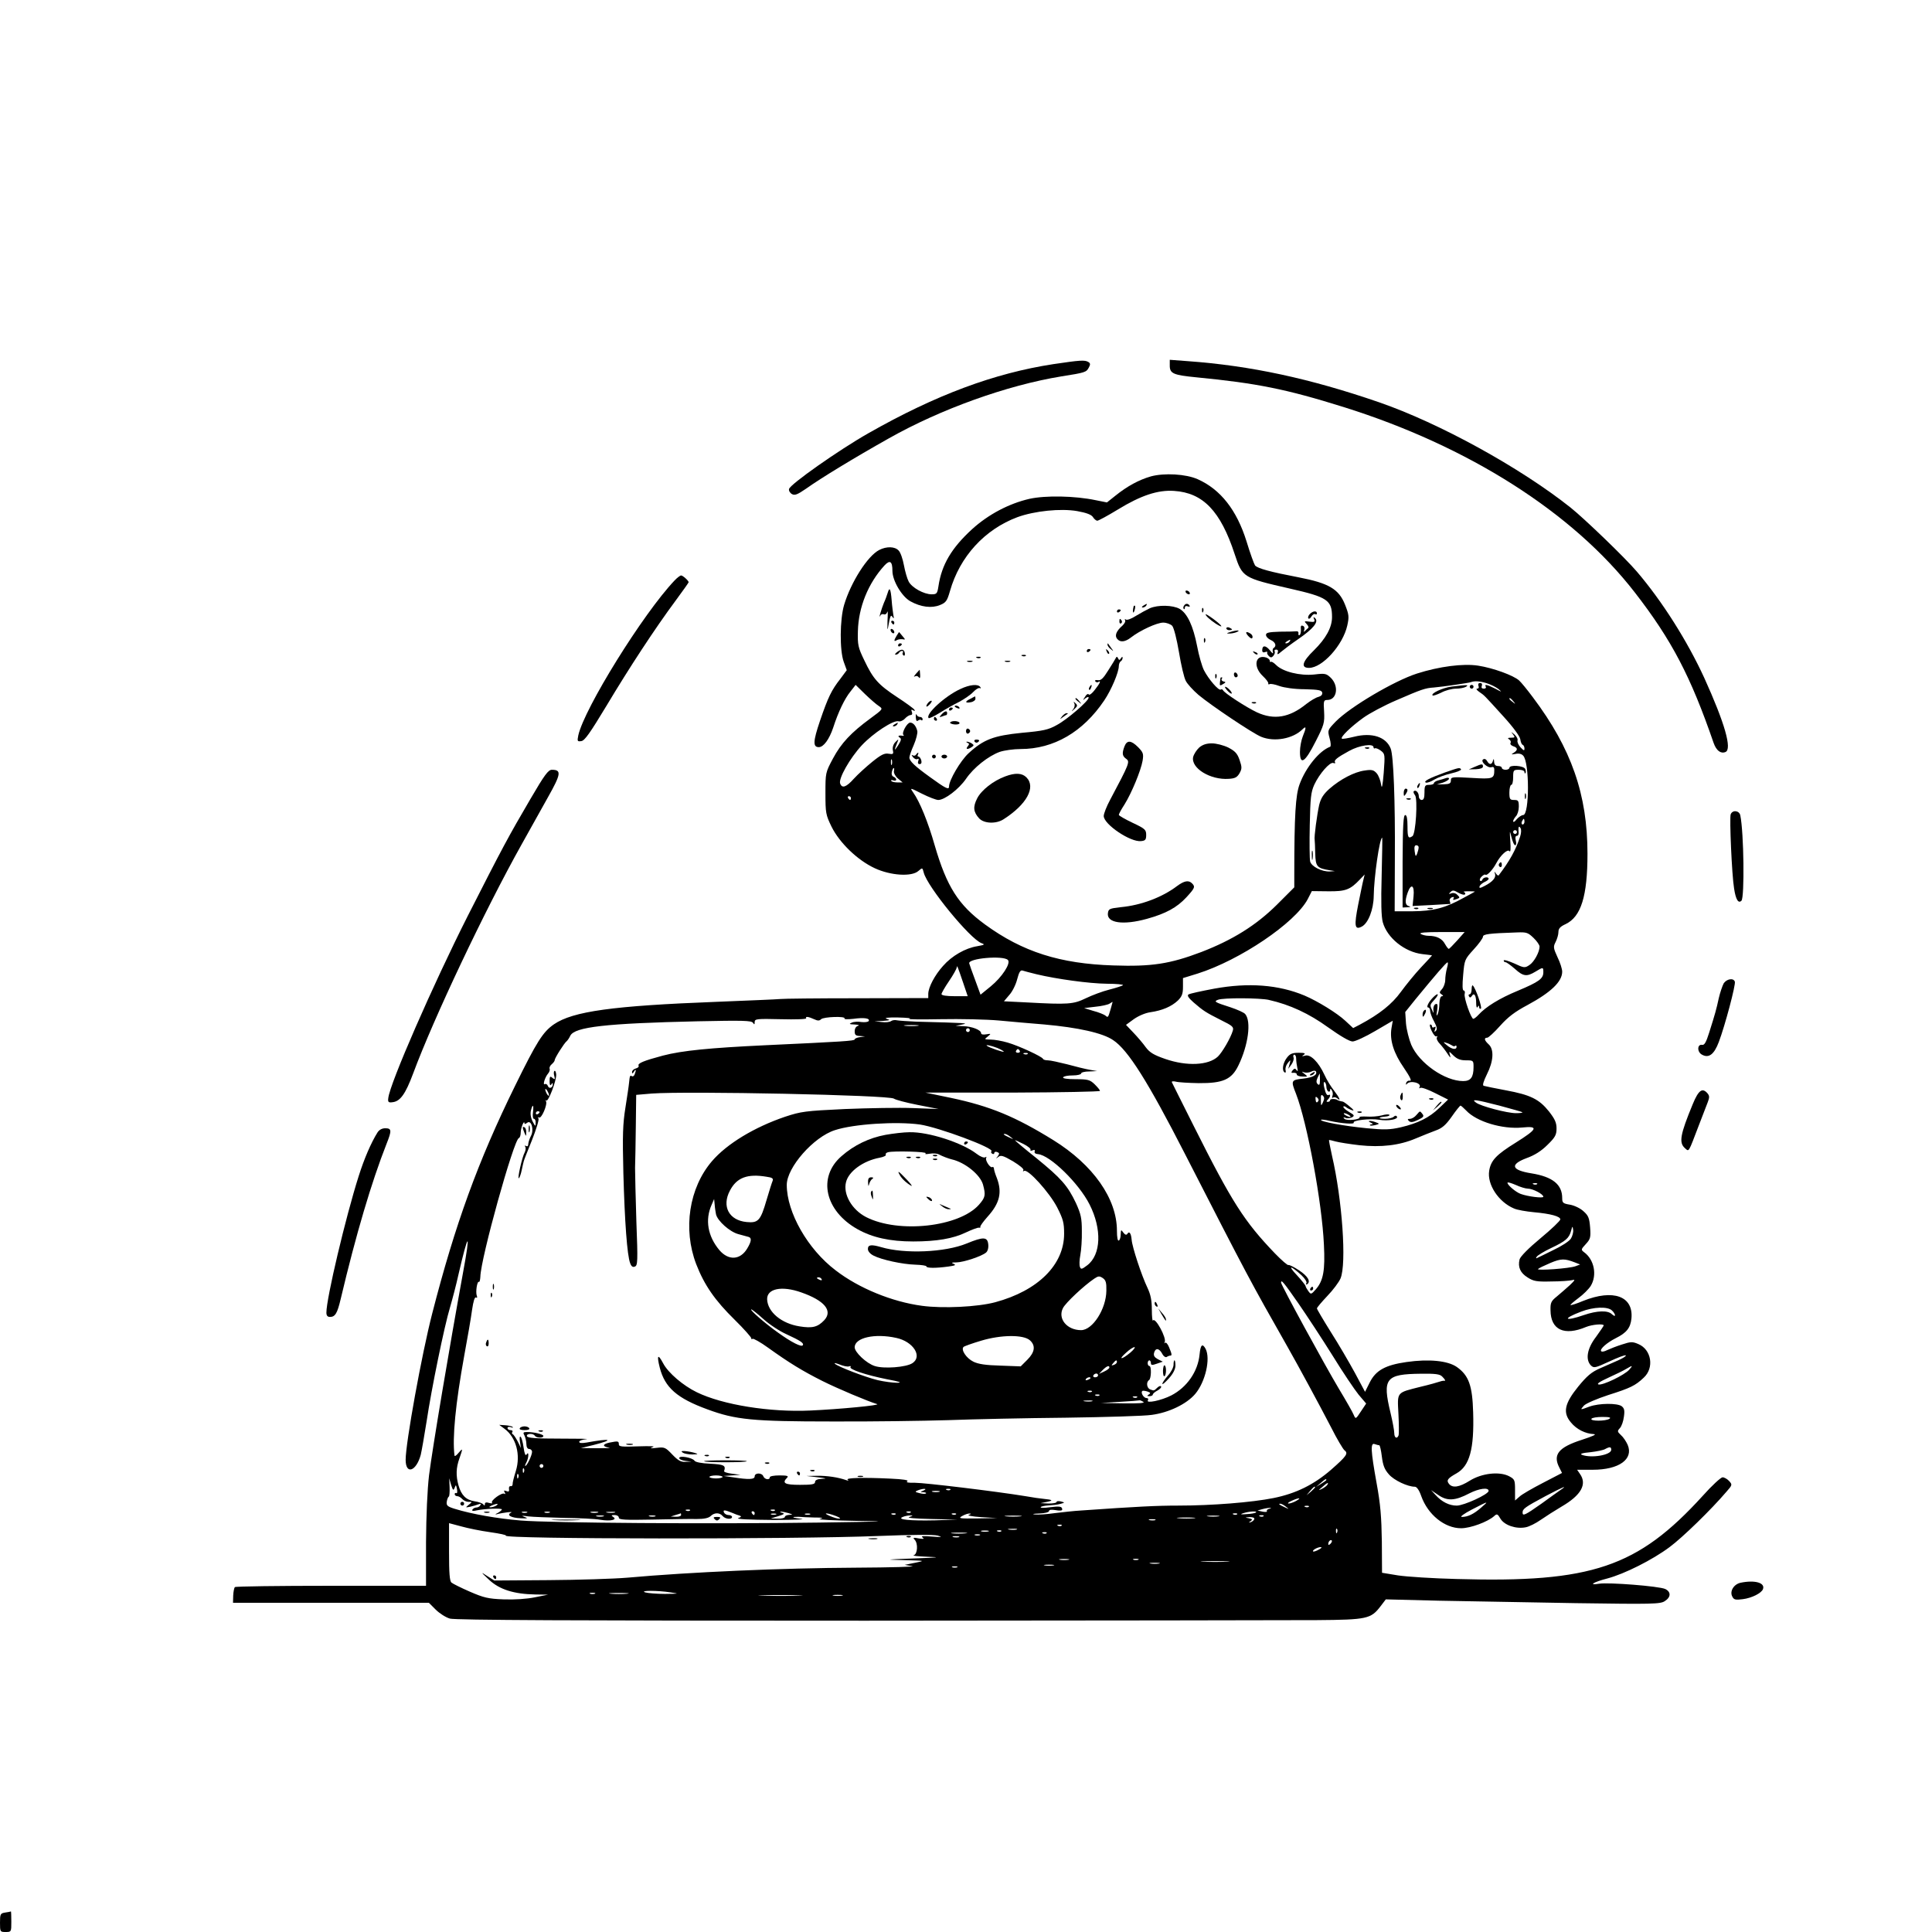 <?xml version="1.0" standalone="no"?>
<!DOCTYPE svg PUBLIC "-//W3C//DTD SVG 20010904//EN"
 "http://www.w3.org/TR/2001/REC-SVG-20010904/DTD/svg10.dtd">
<svg version="1.0" xmlns="http://www.w3.org/2000/svg"
 width="1024pt" height="1024pt" viewBox="0 0 1024 1024"
 preserveAspectRatio="xMidYMid meet">
<g transform="translate(0,1024) scale(0.1,-0.1)"
fill="#000000" stroke="none">
<path d="M5583 8310 c-313 -48 -623 -163 -980 -366 -157 -89 -417 -272 -421
-296 -2 -9 5 -21 16 -27 15 -8 29 -2 73 28 83 59 256 164 439 267 276 156 628
282 915 329 127 20 133 22 146 47 9 16 8 23 -2 29 -19 12 -44 10 -186 -11z"/>
<path d="M6200 8302 c0 -42 19 -50 142 -62 319 -31 474 -62 778 -157 662 -207
1216 -559 1544 -982 197 -254 297 -446 419 -800 14 -39 37 -57 62 -47 37 14
-4 155 -112 393 -89 194 -222 405 -357 563 -62 73 -277 280 -352 340 -267 212
-694 447 -1015 558 -366 126 -681 194 -1016 218 l-93 7 0 -31z"/>
<path d="M6100 7715 c-63 -18 -126 -52 -189 -103 l-44 -35 -60 12 c-110 23
-265 26 -351 7 -108 -25 -217 -82 -304 -161 -109 -100 -161 -188 -178 -302 -6
-39 -9 -43 -36 -43 -41 0 -105 35 -122 68 -8 15 -19 54 -25 86 -6 33 -18 68
-28 78 -20 22 -64 23 -103 3 -62 -32 -150 -171 -186 -291 -23 -78 -24 -242 -2
-302 l16 -44 -34 -46 c-47 -60 -65 -97 -108 -223 -37 -109 -38 -139 -6 -139
25 0 55 41 76 103 27 84 61 154 91 191 l28 36 50 -49 c27 -26 60 -55 73 -63
23 -16 23 -16 -45 -66 -102 -75 -154 -130 -198 -212 -40 -75 -40 -76 -40 -185
0 -104 2 -114 32 -176 43 -87 139 -179 230 -221 84 -39 196 -46 231 -14 21 18
21 18 28 -9 19 -75 245 -351 306 -374 20 -7 17 -9 -22 -16 -63 -10 -135 -51
-182 -105 -44 -49 -77 -112 -78 -147 l0 -23 -377 -1 c-208 0 -391 -2 -408 -4
-16 -2 -169 -8 -340 -15 -547 -21 -758 -50 -859 -119 -59 -41 -91 -92 -206
-326 -197 -401 -318 -735 -439 -1206 -56 -217 -141 -687 -141 -776 0 -81 56
-62 80 26 5 21 19 101 31 177 26 174 94 505 124 604 12 41 33 120 45 175 53
230 66 235 24 9 -74 -406 -161 -925 -180 -1073 -9 -77 -15 -212 -16 -355 l0
-231 -503 0 c-277 0 -507 -3 -510 -7 -4 -4 -8 -24 -9 -45 l-1 -38 519 0 519 0
36 -36 c20 -20 54 -42 76 -48 29 -8 650 -11 2200 -11 1188 1 2266 2 2395 3
265 2 286 7 336 72 l29 38 280 -7 c154 -3 481 -9 727 -13 408 -6 449 -5 472
11 33 21 33 49 2 64 -33 15 -299 36 -350 28 -60 -10 -33 8 44 28 90 24 238 98
329 166 69 51 221 199 301 293 32 36 32 38 15 57 -10 11 -26 20 -35 20 -9 0
-57 -44 -105 -98 -345 -379 -589 -462 -1305 -441 -124 3 -263 12 -310 19 l-85
14 -1 165 c-2 131 -7 197 -28 311 -31 172 -33 215 -10 206 9 -3 19 -6 24 -6 4
0 10 -27 14 -60 6 -47 14 -68 37 -94 27 -32 100 -66 138 -66 10 0 23 -18 34
-50 35 -98 124 -170 211 -170 50 0 142 34 176 65 14 13 18 11 33 -15 21 -34
82 -55 133 -45 18 3 54 21 81 40 26 18 76 50 110 70 103 60 136 118 97 173
l-15 22 83 0 c139 0 217 56 185 132 -8 18 -24 42 -36 52 -19 18 -20 21 -5 37
9 10 18 36 21 60 5 34 2 45 -12 56 -24 17 -119 16 -170 -2 -51 -19 -51 -19
-30 5 10 11 68 36 129 56 117 37 144 50 188 92 57 52 41 149 -28 178 -32 14
-41 13 -87 -2 -29 -9 -64 -23 -79 -30 -15 -8 -29 -10 -32 -5 -7 11 31 45 79
69 56 28 77 54 82 104 11 118 -96 157 -256 93 -35 -15 -65 -24 -67 -22 -2 2
17 18 42 37 25 18 54 47 65 64 35 57 19 140 -35 179 -17 13 -17 15 9 43 24 26
27 35 23 88 -4 50 -9 63 -35 86 -17 16 -49 31 -72 35 -37 6 -41 10 -41 35 0
72 -51 113 -163 131 -107 17 -116 47 -25 81 42 15 78 38 110 70 41 40 48 53
48 87 0 31 -9 50 -40 90 -52 65 -98 88 -228 112 -59 11 -112 22 -118 24 -8 2
-1 24 17 61 35 69 39 132 9 159 -23 21 -26 35 -7 35 6 0 37 28 68 63 42 47 79
75 145 110 124 67 184 124 184 177 0 14 -11 49 -25 77 -22 48 -23 55 -10 80 8
16 15 39 15 53 0 19 10 29 38 42 82 39 116 148 116 373 0 313 -85 558 -290
830 -29 39 -61 78 -72 88 -29 27 -139 67 -218 79 -79 12 -205 -4 -324 -42
-121 -39 -353 -176 -430 -254 -44 -46 -44 -46 -33 -88 7 -24 8 -44 3 -46 -57
-21 -129 -109 -162 -199 -21 -57 -28 -163 -28 -477 l0 -69 -92 -92 c-111 -110
-235 -187 -401 -251 -166 -63 -263 -78 -466 -71 -283 9 -481 72 -680 217 -141
103 -203 200 -267 420 -35 123 -79 231 -114 280 -18 26 -18 26 47 -7 36 -18
75 -33 86 -33 34 0 109 57 147 112 40 59 118 121 179 143 24 8 74 15 110 15
176 0 331 90 444 258 37 55 77 149 77 182 0 10 5 22 10 25 6 3 10 12 10 18 0
8 -3 7 -9 -2 -7 -11 -10 -11 -15 0 -4 9 -8 10 -11 3 -3 -6 -21 -36 -41 -67
-26 -42 -39 -55 -55 -52 -11 2 -17 0 -14 -6 4 -5 11 -7 16 -4 16 11 10 -6 -18
-41 -14 -19 -29 -30 -32 -25 -4 6 -13 1 -20 -12 -13 -20 -13 -21 2 -8 10 7 17
9 17 3 0 -17 -114 -116 -169 -145 -44 -25 -72 -31 -184 -41 -150 -15 -204 -35
-284 -109 -42 -39 -103 -142 -103 -176 0 -19 -18 -10 -102 51 -79 57 -108 84
-108 103 0 7 10 37 23 66 13 30 21 63 19 74 -6 26 -21 45 -38 45 -16 0 -46
-54 -36 -65 4 -3 3 -6 -3 -5 -20 4 -30 -1 -17 -9 11 -6 9 -15 -8 -42 -21 -32
-22 -29 -4 16 8 19 7 19 -10 2 -11 -11 -16 -27 -14 -42 5 -22 2 -24 -22 -20
-22 4 -40 -5 -87 -43 -32 -26 -76 -66 -97 -89 -41 -46 -63 -53 -73 -26 -10 26
52 135 115 203 61 65 167 134 194 127 9 -3 25 4 34 14 9 10 23 19 30 19 8 0
11 6 7 17 -5 12 -3 14 7 8 9 -5 11 -4 6 4 -4 6 -45 36 -91 66 -100 66 -127 96
-174 195 -33 68 -36 82 -34 155 3 126 54 253 141 348 29 31 42 22 42 -29 0
-52 50 -136 95 -161 56 -31 113 -38 157 -20 32 13 38 22 53 74 52 183 184 327
358 392 91 33 229 47 316 32 50 -9 76 -19 84 -32 6 -10 17 -19 23 -19 6 0 56
27 110 60 121 74 211 104 297 98 153 -10 246 -106 321 -335 41 -124 44 -126
294 -183 198 -45 222 -61 222 -151 0 -55 -33 -114 -96 -176 -62 -60 -71 -93
-26 -93 71 0 180 121 203 225 10 46 9 57 -12 110 -33 83 -86 114 -246 145
-147 28 -218 47 -231 63 -5 7 -26 64 -45 127 -52 167 -138 276 -259 330 -63
28 -177 34 -248 15z m1779 -1096 c21 -6 48 -20 62 -30 22 -19 21 -19 -16 1
-44 22 -59 25 -50 10 3 -5 -1 -10 -10 -10 -11 0 -15 5 -11 15 3 9 0 15 -9 15
-9 0 -12 -6 -9 -15 4 -9 1 -15 -7 -15 -7 0 -2 -8 11 -17 29 -20 22 -13 130
-132 51 -56 86 -104 88 -120 2 -14 7 -27 13 -29 5 -2 9 -11 9 -20 0 -12 -4
-11 -21 7 -11 12 -18 28 -16 36 3 7 -4 21 -16 32 -19 16 -20 16 -8 1 12 -16
11 -18 -10 -18 -18 0 -20 -3 -10 -9 7 -5 11 -13 7 -19 -3 -6 3 -13 14 -17 25
-8 26 -20 3 -35 -15 -9 -14 -10 9 -6 17 4 32 1 41 -9 34 -33 34 -315 0 -315
-8 0 -23 -10 -34 -22 -10 -13 -18 -18 -19 -11 0 6 7 18 15 27 8 8 15 31 15 50
0 32 -3 36 -25 36 -22 0 -25 4 -25 40 0 22 5 40 10 40 6 0 10 18 10 40 0 38 2
40 30 40 17 0 30 -5 30 -12 0 -6 2 -9 5 -6 3 3 3 13 -1 22 -7 18 -84 24 -84 6
0 -5 -9 -10 -20 -10 -11 0 -20 5 -20 10 0 6 -9 10 -20 10 -14 0 -20 7 -21 23
-1 16 -2 18 -6 5 -6 -22 -19 -23 -31 -2 -5 10 -14 14 -21 9 -17 -10 25 -49 45
-41 9 3 14 -1 14 -13 0 -49 -5 -51 -121 -44 -104 6 -109 5 -109 -13 0 -16 -7
-20 -37 -21 l-38 -1 33 10 c17 6 32 15 32 21 0 5 -7 6 -16 3 -9 -3 -27 -9 -40
-12 -13 -3 -24 -10 -24 -15 0 -5 -11 -9 -25 -9 -22 0 -25 -4 -25 -40 0 -29 -4
-40 -15 -40 -8 0 -15 9 -15 19 0 21 -17 37 -27 27 -3 -3 0 -12 7 -21 15 -19 4
-206 -14 -217 -22 -15 -26 -7 -26 52 0 41 -4 60 -12 60 -10 0 -13 -56 -14
-245 l0 -245 25 1 c17 1 20 3 9 6 -21 5 -23 27 -7 72 18 51 37 39 31 -20 l-5
-51 99 5 c55 3 100 6 101 6 1 1 0 7 -3 15 -3 7 2 16 11 20 9 3 13 2 10 -4 -7
-12 -3 -12 19 -4 14 5 14 8 0 21 -8 9 -22 12 -32 8 -14 -5 -15 -4 -4 7 11 11
18 10 42 -4 16 -9 32 -13 35 -8 3 4 0 10 -6 12 -7 2 4 4 24 4 20 0 35 -1 34
-2 -1 -1 -28 -16 -60 -33 -97 -54 -161 -70 -269 -71 l-96 0 1 283 c2 300 -7
540 -22 579 -24 62 -99 87 -194 63 -33 -8 -62 -13 -65 -10 -9 8 48 63 113 110
33 24 112 66 175 93 136 59 154 65 200 68 48 4 183 24 195 28 19 8 48 6 84 -5z
m142 -96 c13 -16 12 -17 -3 -4 -10 7 -18 15 -18 17 0 8 8 3 21 -13z m-741
-244 c0 -5 4 -8 8 -5 4 2 18 -3 31 -13 22 -17 22 -20 15 -117 -6 -72 -10 -89
-14 -62 -3 21 -13 47 -23 59 -16 18 -26 21 -64 15 -54 -7 -129 -46 -187 -97
-31 -28 -45 -49 -54 -85 -11 -49 -28 -172 -24 -186 1 -4 2 -36 3 -72 2 -70 9
-78 79 -89 l25 -4 -26 -2 c-43 -2 -98 26 -105 53 -3 13 -4 100 -2 193 3 145 6
174 24 214 27 58 83 122 101 115 8 -3 12 -2 9 3 -7 11 9 25 75 61 54 30 129
41 129 19z m-2553 -91 c-3 -7 -5 -2 -5 12 0 14 2 19 5 13 2 -7 2 -19 0 -25z
m11 -35 c-2 -10 8 -28 21 -39 l25 -21 -27 0 c-15 0 -30 3 -33 8 -3 5 2 6 10 3
9 -3 16 -2 16 4 0 5 -6 12 -14 15 -9 4 -12 14 -9 26 6 25 16 28 11 4z m-228
-143 c0 -5 -2 -10 -4 -10 -3 0 -8 5 -11 10 -3 6 -1 10 4 10 6 0 11 -4 11 -10z
m3570 -125 c0 -8 -4 -15 -10 -15 -5 0 -7 7 -4 15 4 8 8 15 10 15 2 0 4 -7 4
-15z m-23 -79 c-23 -71 -56 -130 -114 -206 -2 -2 -9 2 -14 10 -9 13 -10 12 -5
-2 6 -20 -13 -42 -56 -64 -23 -12 -29 -13 -26 -2 2 7 14 17 26 23 12 5 22 13
22 17 0 13 -28 9 -33 -4 -2 -7 -8 -10 -12 -6 -4 4 -1 14 8 22 8 8 17 13 20 10
7 -8 39 26 57 60 23 44 62 79 71 64 5 -7 7 16 4 52 -4 61 -4 62 6 23 6 -24 14
-43 20 -43 5 0 7 11 3 25 -4 16 -2 25 6 25 6 0 10 8 9 18 -3 29 1 38 10 23 5
-7 4 -27 -2 -45z m-17 24 c0 -5 -4 -10 -10 -10 -5 0 -10 5 -10 10 0 6 5 10 10
10 6 0 10 -4 10 -10z m-717 -232 c-4 -140 -2 -216 6 -246 23 -83 116 -158 210
-169 28 -3 51 -6 51 -7 0 -1 -26 -29 -58 -63 -32 -34 -80 -93 -107 -130 -47
-65 -113 -118 -220 -175 l-33 -17 -42 39 c-44 41 -147 104 -215 133 -138 58
-298 70 -479 37 -69 -13 -130 -26 -137 -31 -8 -5 0 -18 26 -41 53 -46 66 -54
145 -94 63 -31 70 -37 64 -57 -11 -38 -56 -115 -79 -137 -50 -47 -165 -52
-278 -13 -61 21 -83 34 -104 62 -14 20 -44 55 -66 78 l-39 41 41 30 c24 17 60
33 88 37 63 9 112 30 146 62 22 22 27 36 27 73 l0 46 78 24 c224 71 516 268
583 394 l22 43 87 -1 c92 -1 116 8 168 63 l25 26 -6 -25 c-4 -14 -16 -74 -28
-133 -23 -116 -19 -138 19 -118 34 18 62 90 63 162 1 97 31 309 45 309 1 0 0
-91 -3 -202z m196 150 c0 -7 -4 -22 -8 -33 -7 -17 -9 -15 -13 13 -3 22 -1 32
9 32 7 0 13 -6 12 -12z m205 -492 c-22 -24 -42 -45 -45 -45 -3 -1 -12 11 -20
25 -15 29 -45 44 -87 44 -15 0 -34 5 -42 10 -10 7 25 10 109 10 l124 0 -39
-44z m404 13 c18 -17 32 -38 32 -46 0 -29 -29 -82 -54 -98 -24 -16 -28 -16
-81 9 -30 13 -55 21 -55 15 0 -5 4 -9 10 -9 5 0 27 -16 49 -35 44 -40 63 -43
109 -15 41 25 42 25 42 -3 0 -34 -23 -51 -135 -98 -97 -40 -170 -85 -209 -128
-11 -12 -23 -21 -27 -21 -12 0 -51 112 -46 132 3 10 0 18 -5 18 -7 0 -8 28 -3
82 7 81 8 83 56 136 27 29 49 60 49 67 0 14 31 18 181 23 50 2 58 -1 87 -29z
m-2786 -117 c17 -17 -31 -91 -91 -140 l-54 -44 -29 79 c-16 43 -30 82 -31 87
-6 27 180 43 205 18z m2327 -44 c-5 -18 -9 -46 -9 -62 0 -16 -8 -38 -17 -48
-15 -17 -15 -20 -3 -28 10 -7 11 -10 3 -10 -8 0 -13 -15 -14 -37 0 -21 -4 -47
-9 -58 -7 -14 -8 -8 -3 19 4 30 3 38 -8 34 -8 -3 -13 -16 -12 -29 2 -22 2 -22
-6 -4 -14 29 -13 29 14 59 25 28 18 37 -9 10 -24 -24 -39 -54 -26 -54 5 0 10
-8 10 -18 0 -9 9 -35 21 -56 15 -29 18 -41 9 -50 -8 -8 -9 -6 -4 8 5 13 4 17
-4 12 -7 -4 -12 -2 -12 3 0 6 -4 11 -9 11 -5 0 -2 -16 7 -34 9 -19 20 -32 25
-29 6 3 7 1 3 -5 -4 -7 3 -22 15 -34 12 -13 30 -36 41 -53 16 -24 18 -25 13
-7 -6 22 -6 22 19 -3 19 -18 36 -25 66 -25 39 0 40 -1 40 -36 0 -54 -15 -74
-55 -74 -97 0 -233 95 -275 192 -12 29 -25 80 -28 113 l-4 61 53 66 c106 129
164 197 171 197 4 1 2 -14 -3 -31z m-2563 -80 l23 -68 -70 0 c-42 0 -69 4 -69
11 0 5 18 37 40 69 22 32 40 65 41 72 1 15 3 10 35 -84z m389 48 c105 -25 277
-49 372 -50 51 0 89 -4 85 -8 -4 -3 -36 -14 -72 -23 -36 -9 -92 -30 -125 -46
-66 -32 -94 -34 -313 -22 l-121 6 28 33 c16 17 35 55 42 83 10 38 17 50 28 47
9 -3 43 -12 76 -20z m1231 -136 c111 -25 212 -72 313 -145 66 -47 114 -75 130
-75 14 0 68 25 119 55 l94 55 -7 -40 c-10 -62 11 -131 66 -210 32 -47 43 -70
32 -68 -9 2 -18 -4 -20 -12 -3 -9 -1 -11 4 -5 17 21 80 5 67 -17 -4 -7 -2 -8
4 -4 6 4 42 -9 79 -28 l68 -34 -46 -44 c-54 -52 -112 -81 -205 -103 -58 -13
-86 -14 -179 -5 -124 12 -252 36 -243 45 2 2 23 0 46 -6 63 -14 133 -19 127
-9 -7 12 88 23 135 15 46 -8 103 2 94 17 -4 6 -10 6 -17 -1 -6 -6 -27 -11 -46
-11 -39 0 -38 9 2 12 14 1 24 5 21 9 -2 4 -21 3 -41 -3 -20 -5 -55 -8 -79 -6
-23 1 -40 0 -38 -3 7 -13 -68 -21 -80 -9 -8 8 -7 10 6 5 9 -4 24 -2 34 3 14 8
13 12 -15 28 -17 10 -31 22 -31 27 0 5 5 5 13 0 6 -6 21 -13 32 -17 14 -5 11
1 -10 18 -16 14 -33 26 -37 27 -17 3 -28 7 -30 9 -10 7 -38 7 -38 -1 0 -5 -5
-9 -12 -9 -9 0 -9 3 0 12 14 14 16 32 3 24 -5 -3 -12 4 -16 17 -11 35 -12 57
-3 51 4 -3 8 -14 8 -24 0 -10 5 -22 10 -25 6 -3 10 0 10 7 0 10 2 10 9 -1 5
-8 7 -21 3 -30 -3 -9 -2 -13 3 -9 4 4 14 3 22 -3 22 -19 14 1 -16 40 -16 20
-39 57 -51 84 -32 69 -74 110 -102 102 -18 -5 -20 -4 -8 4 12 8 5 11 -27 11
-33 0 -46 -5 -62 -26 -22 -28 -28 -69 -12 -78 5 -4 7 2 5 11 -3 10 2 27 11 38
16 20 16 19 10 -5 l-7 -25 17 23 c9 13 14 29 11 37 -3 8 -1 15 4 15 6 0 10
-10 10 -22 0 -13 3 -34 6 -48 4 -17 3 -21 -4 -12 -7 10 -11 10 -21 -1 -9 -12
-8 -15 6 -13 10 0 17 -3 16 -9 -1 -5 13 -11 30 -11 29 -1 30 -1 11 14 -17 13
-17 14 -1 8 10 -3 27 -1 37 4 10 6 21 6 24 2 11 -19 -15 -33 -67 -39 -64 -7
-66 -10 -38 -80 60 -156 138 -578 148 -800 7 -137 -3 -191 -43 -237 -24 -27
-26 -28 -39 -10 -8 11 -15 23 -15 27 0 4 -21 31 -47 59 -50 53 -33 52 25 -1
19 -18 30 -36 26 -43 -4 -6 -3 -8 4 -5 21 14 4 43 -43 74 -27 18 -52 30 -56
28 -4 -3 -36 25 -72 62 -162 169 -227 270 -429 673 -62 124 -115 229 -117 234
-2 5 8 6 21 3 14 -4 68 -7 121 -8 129 -1 175 19 211 94 52 107 69 233 36 272
-6 8 -42 24 -78 36 -85 27 -90 31 -66 40 28 11 222 10 270 -1z m-839 -47 c-14
-48 -14 -48 -29 -35 -7 5 -35 17 -63 24 l-49 15 59 7 c33 3 67 11 75 16 8 5
16 10 17 10 0 0 -4 -17 -10 -37z m-1572 -55 c19 -9 28 -9 37 0 13 13 132 17
124 4 -3 -5 18 -5 47 -2 57 8 90 3 81 -12 -4 -5 -20 -7 -38 -5 -17 3 -40 2
-51 -3 -17 -7 -14 -9 15 -10 19 -1 27 -4 18 -7 -11 -3 -18 -14 -18 -29 0 -19
5 -24 28 -25 l27 -2 -27 -4 c-16 -2 -28 -8 -28 -12 0 -8 -65 -12 -475 -31
-292 -14 -439 -28 -542 -55 -101 -27 -136 -41 -128 -54 2 -5 -4 -11 -15 -14
-11 -3 -20 -11 -20 -19 0 -10 3 -9 10 2 11 17 13 10 4 -14 -3 -9 -10 -13 -15
-10 -10 6 -11 3 -15 -36 -1 -14 -10 -72 -19 -130 -14 -87 -16 -146 -11 -348 7
-257 20 -436 36 -477 6 -17 14 -23 25 -18 15 5 16 29 8 237 -4 127 -7 256 -7
286 1 30 3 130 4 221 l2 166 82 7 c187 14 1261 -8 1284 -27 8 -6 64 -21 125
-33 l112 -22 -135 5 c-74 3 -237 0 -361 -5 -212 -10 -233 -13 -318 -41 -162
-55 -308 -143 -387 -235 -122 -142 -155 -360 -84 -546 43 -111 99 -192 204
-295 50 -49 89 -94 88 -98 -1 -5 2 -6 7 -3 4 3 42 -18 82 -47 113 -81 182
-123 287 -176 82 -41 241 -108 291 -123 20 -6 -198 -27 -354 -34 -213 -10
-465 30 -602 97 -72 35 -151 102 -178 153 -28 53 -35 44 -18 -23 27 -105 91
-162 253 -221 149 -55 240 -64 660 -64 206 -1 483 3 615 7 132 5 413 11 625
13 212 3 417 9 455 15 90 12 184 57 230 111 54 64 82 187 55 239 -17 31 -27
22 -32 -30 -9 -91 -67 -174 -150 -217 -53 -27 -135 -44 -124 -26 4 7 1 12 -7
12 -15 0 -32 28 -23 37 2 3 14 2 27 -2 17 -6 19 -9 8 -16 -11 -7 -10 -9 4 -9
9 0 17 4 17 8 0 5 11 15 25 22 13 7 22 17 19 22 -3 4 -12 1 -20 -7 -18 -17
-17 -17 -38 -9 -18 7 -22 39 -6 49 12 7 14 75 2 75 -5 0 -9 7 -9 15 0 8 4 15
9 15 4 0 8 -7 8 -14 0 -12 6 -13 31 -4 l32 11 -26 13 c-18 10 -24 19 -20 34 7
27 27 25 43 -5 7 -14 18 -21 24 -17 6 4 14 7 19 7 10 0 8 9 -7 45 -7 17 -16
27 -21 23 -4 -5 -5 -3 -2 3 12 21 -50 135 -62 115 -3 -5 -6 21 -6 57 0 49 -6
80 -23 116 -32 67 -81 216 -84 255 -3 35 -13 48 -23 31 -5 -7 -12 -5 -21 7
-12 17 -13 16 -14 -9 0 -15 -4 -30 -10 -33 -6 -4 -10 16 -10 52 0 170 -126
349 -337 480 -202 125 -335 180 -543 224 l-135 28 463 0 c254 1 462 5 462 9 0
5 -13 20 -28 35 -25 24 -36 27 -101 27 -45 0 -70 4 -66 10 3 6 26 10 51 10 24
0 44 5 44 10 0 6 19 11 43 11 l42 2 -40 7 c-22 4 -76 17 -119 29 -44 11 -89
21 -102 21 -12 0 -24 3 -26 8 -5 12 -128 69 -187 86 -30 9 -71 16 -90 16 -35
1 -35 1 -16 16 19 16 19 16 -7 12 -17 -3 -28 -1 -28 6 0 17 -49 36 -94 37
l-41 2 35 7 c35 7 28 8 -245 15 -44 2 -89 5 -100 7 -11 3 -25 1 -32 -4 -6 -5
-29 -8 -50 -5 l-38 4 45 2 c38 3 41 4 20 11 -16 5 5 8 60 7 47 -1 74 -4 60 -7
-14 -3 61 -4 165 -2 105 2 244 -1 310 -7 66 -6 174 -16 240 -21 179 -16 310
-45 365 -83 79 -52 185 -221 380 -602 334 -652 344 -671 545 -1025 60 -106
165 -300 231 -427 30 -60 62 -113 70 -120 22 -16 11 -31 -71 -103 -91 -79
-186 -126 -305 -150 -114 -23 -327 -40 -505 -40 -113 0 -216 -5 -515 -26 -36
-2 -99 -9 -140 -14 -41 -6 -88 -9 -105 -7 -18 2 -9 4 23 5 30 1 52 7 52 13 0
7 12 9 35 5 21 -4 35 -3 35 3 0 17 -13 19 -67 12 -29 -4 -50 -4 -47 1 3 4 22
8 42 9 20 1 48 4 62 8 25 7 25 7 3 13 -13 3 -23 2 -23 -3 0 -5 -19 -8 -42 -8
l-43 2 35 7 c34 7 30 11 -20 16 -14 1 -56 7 -95 14 -159 26 -534 71 -585 71
-36 -1 -50 2 -41 8 9 6 -23 11 -90 14 -146 7 -240 4 -226 -6 7 -5 4 -6 -8 -2
-42 15 -102 24 -155 23 l-55 -1 60 -7 c45 -5 50 -7 23 -8 -26 -1 -38 -7 -38
-17 0 -12 -16 -15 -80 -15 -81 0 -97 9 -68 38 9 9 0 12 -40 12 -29 0 -52 -4
-52 -10 0 -16 -27 -12 -34 5 -7 20 -46 20 -46 0 0 -17 -32 -18 -115 -5 l-50 7
45 3 45 3 -45 6 c-25 3 -44 9 -42 14 10 30 0 35 -74 39 -46 2 -78 8 -83 16
-10 16 -81 29 -81 14 0 -6 15 -13 33 -15 l32 -4 -31 -1 c-25 -2 -40 7 -70 38
-37 39 -42 41 -84 36 -33 -4 -38 -3 -20 4 16 5 -14 6 -77 4 -87 -3 -103 -2
-103 11 0 17 -4 18 -49 9 -38 -8 -40 -21 -3 -27 15 -2 -13 -3 -61 -3 l-88 1
66 16 c115 29 93 37 -37 13 -25 -4 -38 -3 -38 4 0 6 17 12 38 14 20 2 -41 3
-137 3 -130 0 -175 3 -178 13 -5 14 33 17 42 2 8 -12 45 -13 45 -1 0 9 -48 21
-87 21 -20 0 -22 -3 -13 -19 5 -11 10 -31 10 -45 0 -16 6 -26 15 -26 8 0 15
-7 15 -15 0 -18 -27 -75 -36 -75 -2 0 0 9 6 19 13 25 14 63 1 42 -6 -9 -11 3
-16 38 -4 28 -11 53 -16 56 -5 4 -6 -9 -3 -27 l5 -33 -17 35 c-10 19 -22 37
-26 38 -5 2 -6 8 -2 13 3 5 -2 9 -10 9 -9 0 -16 5 -16 11 0 6 7 8 17 5 10 -4
14 -4 10 1 -5 4 -23 8 -40 9 l-31 2 27 -20 c62 -45 88 -138 61 -225 -10 -32
-18 -63 -17 -70 0 -7 -4 -11 -11 -10 -6 1 -10 -6 -8 -15 2 -13 -2 -16 -14 -11
-13 5 -15 3 -9 -7 5 -8 4 -11 -2 -7 -13 8 -75 -37 -65 -48 4 -4 -3 -4 -15 -1
-16 5 -23 3 -23 -6 0 -9 -3 -9 -8 -2 -4 6 -25 14 -47 17 -45 7 -70 32 -85 85
-14 51 -13 92 5 142 19 55 19 57 -5 29 -10 -13 -20 -19 -21 -14 -12 95 5 273
52 532 17 92 36 201 41 240 7 47 14 70 21 66 6 -4 8 0 4 10 -7 20 2 79 12 73
3 -2 6 10 7 27 2 98 177 726 204 735 6 2 10 16 10 30 0 24 19 70 20 48 0 -5 6
-3 14 3 22 18 38 -37 20 -70 -7 -13 -13 -32 -14 -42 0 -11 -4 -15 -12 -11 -7
4 -8 3 -4 -4 4 -6 2 -20 -3 -30 -14 -25 -40 -143 -31 -137 4 3 11 22 15 42 5
21 9 43 11 48 1 6 21 56 44 113 22 56 38 107 34 114 -4 6 -3 8 3 5 13 -8 46
70 37 86 -4 7 -3 9 1 4 11 -10 55 107 53 138 -1 13 -5 22 -9 19 -4 -2 -5 -14
-1 -27 5 -19 3 -20 -10 -10 -12 11 -15 8 -15 -18 0 -19 3 -25 9 -17 5 9 8 10
8 1 0 -19 -20 -26 -26 -9 -3 9 -11 13 -16 10 -13 -8 0 36 17 56 7 8 11 20 8
26 -2 6 3 17 12 24 8 7 15 16 15 21 0 11 51 91 63 100 5 4 14 17 20 30 24 46
187 65 675 76 239 5 285 4 293 -8 7 -11 9 -10 9 4 0 17 11 18 139 15 77 -2
137 0 134 5 -6 11 12 9 42 -5z m548 -35 c-18 -2 -48 -2 -65 0 -18 2 -4 4 32 4
36 0 50 -2 33 -4z m277 -23 c0 -5 -4 -10 -10 -10 -5 0 -10 5 -10 10 0 6 5 10
10 10 6 0 10 -4 10 -10z m2556 -81 c6 -5 14 -6 17 -2 4 3 7 1 7 -5 0 -18 -25
-14 -51 8 -21 17 -21 19 -4 13 11 -3 25 -10 31 -14z m-2411 -13 c19 -8 35 -17
35 -20 0 -5 -79 22 -89 31 -11 8 23 1 54 -11z m120 -16 c3 -5 -1 -10 -10 -10
-9 0 -13 5 -10 10 3 6 8 10 10 10 2 0 7 -4 10 -10z m42 -16 c-3 -3 -12 -4 -19
-1 -8 3 -5 6 6 6 11 1 17 -2 13 -5z m1549 -138 c0 -25 -3 -30 -12 -22 -8 8 -8
17 -1 33 6 13 11 23 12 23 0 0 1 -15 1 -34z m-4086 -81 c0 -5 -5 -3 -10 5 -5
8 -10 20 -10 25 0 6 5 3 10 -5 5 -8 10 -19 10 -25z m4102 -37 c-10 -22 -11
-21 -11 12 -1 26 2 31 11 22 8 -8 8 -17 0 -34z m-28 2 c-6 -6 -10 -2 -11 12
-2 16 1 18 10 9 7 -7 8 -14 1 -21z m963 -20 c64 -17 119 -33 122 -35 2 -3 -13
-5 -34 -5 -47 0 -187 37 -212 56 -27 20 -5 17 124 -16z m-5122 -35 c-3 -20 0
-35 5 -35 6 0 10 -10 9 -22 0 -20 -2 -19 -16 8 -10 20 -13 42 -9 58 9 37 16
32 11 -9z m4946 9 c55 -59 191 -100 297 -90 89 9 81 -8 -34 -80 -103 -64 -132
-94 -141 -149 -12 -73 50 -166 131 -200 17 -8 65 -16 106 -20 89 -8 140 -22
140 -38 0 -7 -47 -52 -105 -100 -64 -53 -107 -97 -111 -112 -10 -41 4 -72 43
-96 31 -20 49 -23 125 -21 49 0 99 4 111 7 18 5 15 0 -13 -27 -20 -18 -51 -45
-69 -60 -30 -24 -34 -33 -33 -73 1 -104 73 -137 189 -88 32 13 93 18 93 8 0
-3 -19 -30 -41 -61 -47 -61 -57 -120 -27 -151 16 -15 22 -14 98 21 45 21 84
36 87 32 3 -3 -14 -14 -38 -25 -24 -11 -69 -30 -100 -44 -45 -20 -68 -40 -114
-96 -73 -90 -83 -138 -39 -190 30 -37 77 -60 121 -62 18 -1 -4 -11 -62 -30
-125 -40 -156 -79 -120 -148 l14 -28 -102 -53 c-56 -29 -112 -61 -124 -73
l-23 -20 0 56 c0 53 -2 57 -32 73 -51 26 -144 16 -208 -24 -56 -35 -91 -40
-110 -17 -15 19 -8 29 40 56 69 39 94 128 88 323 -4 142 -23 196 -87 241 -48
33 -147 43 -266 26 -112 -16 -163 -44 -195 -108 l-25 -50 -54 101 c-30 55 -87
153 -128 217 -40 64 -73 120 -73 124 0 5 25 34 55 66 31 32 62 74 70 93 33 78
9 418 -45 650 -10 45 -17 82 -16 83 1 2 17 -2 35 -7 18 -5 75 -14 127 -20 114
-12 211 -1 298 36 33 14 81 33 105 42 34 12 53 28 85 73 22 32 44 59 47 59 3
0 16 -12 30 -26z m-4911 -8 c0 -3 -4 -8 -10 -11 -5 -3 -10 -1 -10 4 0 6 5 11
10 11 6 0 10 -2 10 -4z m4290 -16 c8 -5 11 -10 5 -10 -5 0 -17 5 -25 10 -8 5
-10 10 -5 10 6 0 17 -5 25 -10z m-2275 -50 c100 -15 396 -125 380 -142 -4 -3
-2 -9 4 -13 6 -3 11 -2 11 4 0 6 7 8 15 5 13 -5 13 -9 3 -23 -11 -14 -11 -14
3 -3 14 11 26 7 78 -23 36 -22 59 -41 55 -47 -4 -7 -2 -8 4 -4 20 12 134 -114
175 -193 32 -63 37 -82 37 -140 0 -165 -139 -302 -365 -363 -93 -25 -277 -34
-388 -19 -158 21 -335 93 -458 188 -148 112 -259 307 -259 453 0 92 142 254
255 290 100 33 327 47 450 30z m481 -66 c18 -14 18 -14 -6 -3 -31 14 -36 19
-24 19 6 0 19 -7 30 -16z m106 -68 c-3 -5 2 -7 11 -3 10 4 14 2 11 -6 -3 -8 4
-13 17 -14 64 -5 217 -154 274 -267 66 -130 61 -266 -12 -322 -29 -22 -34 -23
-39 -9 -4 9 -3 37 2 63 5 26 9 83 8 127 0 69 -5 90 -31 148 -44 93 -79 132
-209 238 -63 50 -114 93 -114 95 0 2 20 -7 44 -19 24 -12 41 -26 38 -31z
m-1399 -143 c30 -4 37 -9 32 -22 -4 -9 -18 -54 -32 -101 -32 -110 -44 -123
-106 -117 -93 9 -133 83 -88 167 36 69 93 90 194 73z m4035 -63 c26 0 82 -29
82 -43 0 -9 -82 1 -120 15 -27 10 -70 47 -70 59 0 5 19 -1 43 -11 23 -11 53
-20 65 -20z m49 24 c-3 -3 -12 -4 -19 -1 -8 3 -5 6 6 6 11 1 17 -2 13 -5z
m-4352 -160 c8 -35 73 -93 118 -105 23 -6 48 -13 55 -15 17 -5 15 -24 -8 -62
-37 -61 -99 -64 -147 -8 -62 74 -77 161 -41 241 l13 30 3 -30 c1 -17 5 -40 7
-51z m4531 -129 c-9 -14 -51 -41 -94 -61 -42 -21 -81 -40 -86 -42 -5 -3 -6 1
-1 7 4 7 38 28 76 46 78 37 95 52 106 91 7 27 8 27 11 6 2 -13 -4 -34 -12 -47z
m21 -126 l28 -11 -24 -9 c-30 -12 -209 -25 -199 -15 3 4 32 18 65 32 57 24 76
24 130 3z m-2483 -150 c-1 -97 -73 -209 -134 -209 -75 0 -125 61 -96 117 14
28 111 119 166 156 21 14 27 15 45 3 16 -11 20 -24 19 -67z m-1509 61 c3 -6
-1 -7 -9 -4 -18 7 -21 14 -7 14 6 0 13 -4 16 -10z m2526 -127 c45 -65 127
-190 182 -278 54 -88 117 -181 138 -207 l40 -47 -28 -42 c-27 -41 -28 -42 -38
-18 -5 13 -41 76 -79 139 -74 124 -306 549 -306 562 0 18 13 3 91 -109z
m-2634 57 c123 -43 168 -97 122 -147 -35 -37 -63 -44 -131 -33 -96 15 -169 76
-172 143 -2 57 77 74 181 37z m4297 -96 c9 -8 16 -20 16 -25 0 -6 -7 -3 -16 5
-21 22 -79 20 -149 -4 -104 -36 -116 -20 -15 18 67 26 142 28 164 6z m-4498
-45 c32 -29 87 -65 123 -81 74 -34 93 -47 86 -58 -7 -11 -59 15 -130 66 -68
48 -154 123 -143 124 4 0 33 -23 64 -51z m704 -100 c90 -19 141 -98 86 -134
-33 -22 -153 -31 -200 -15 -44 14 -106 73 -106 99 0 51 106 75 220 50z m709
-13 c31 -28 26 -63 -14 -103 l-35 -35 -107 4 c-78 2 -118 8 -144 21 -37 18
-67 63 -52 78 4 4 46 19 93 33 106 32 225 33 259 2z m531 -66 c-46 -38 -65
-38 -22 0 18 17 38 30 45 30 6 0 -4 -14 -23 -30z m-70 -49 c0 -5 -7 -12 -16
-15 -14 -5 -15 -4 -4 9 14 17 20 19 20 6z m-1420 -23 c8 3 12 1 8 -3 -11 -12
82 -43 192 -65 69 -13 84 -18 55 -19 -22 0 -69 6 -103 14 -66 16 -210 71 -227
87 -5 6 6 3 25 -4 19 -8 42 -13 50 -10z m1380 -6 c0 -5 -12 -14 -27 -21 l-28
-13 20 21 c21 21 35 26 35 13z m2755 -12 c-25 -28 -139 -83 -162 -78 -12 3 6
15 52 36 39 18 81 38 95 47 34 20 36 19 15 -5z m-2815 -30 c0 -5 -7 -10 -16
-10 -8 0 -12 5 -9 10 3 6 10 10 16 10 5 0 9 -4 9 -10z m1824 -6 c17 -17 20
-25 9 -22 -5 0 -15 -2 -23 -5 -8 -3 -53 -16 -100 -27 -130 -33 -124 -25 -118
-144 3 -55 3 -107 1 -113 -8 -22 -23 -14 -23 11 0 14 -9 62 -20 108 -44 183
-26 205 162 207 75 1 100 -2 112 -15z m-1864 -8 c0 -2 -7 -7 -16 -10 -8 -3
-12 -2 -9 4 6 10 25 14 25 6z m7 -72 c-3 -3 -12 -4 -19 -1 -8 3 -5 6 6 6 11 1
17 -2 13 -5z m40 -20 c-3 -3 -12 -4 -19 -1 -8 3 -5 6 6 6 11 1 17 -2 13 -5z
m200 -10 c-3 -3 -12 -4 -19 -1 -8 3 -5 6 6 6 11 1 17 -2 13 -5z m-239 -21
c-10 -2 -28 -2 -40 0 -13 2 -5 4 17 4 22 1 32 -1 23 -4z m272 -3 c10 -7 -24
-9 -105 -8 l-120 2 100 6 c55 3 102 7 105 8 3 1 12 -3 20 -8z m2470 -90 c-20
-13 -103 -13 -95 0 3 6 30 10 58 10 37 0 48 -3 37 -10z m10 -164 c0 -28 -105
-46 -155 -27 -13 5 -1 10 44 14 34 4 70 11 79 17 24 13 32 12 32 -4z m-5660
-86 c0 -5 -4 -10 -10 -10 -5 0 -10 5 -10 10 0 6 5 10 10 10 6 0 10 -4 10 -10z
m-103 -32 c-3 -8 -6 -5 -6 6 -1 11 2 17 5 13 3 -3 4 -12 1 -19z m-30 -30 c-3
-8 -6 -5 -6 6 -1 11 2 17 5 13 3 -3 4 -12 1 -19z m1083 4 c0 -4 -16 -8 -35 -8
-19 0 -35 4 -35 8 0 4 16 8 35 8 19 0 35 -4 35 -8z m-1420 -57 c6 17 7 17 12
-7 3 -15 1 -25 -3 -22 -5 3 -9 0 -9 -5 0 -6 6 -11 14 -11 7 0 19 -7 26 -15 7
-8 22 -15 33 -15 21 0 21 0 1 -16 -18 -15 -18 -15 8 -10 14 3 34 9 44 13 12 4
15 3 10 -5 -4 -7 -13 -12 -21 -12 -8 0 -17 -5 -21 -11 -4 -8 3 -9 24 -4 43 9
132 12 132 5 0 -4 -10 -12 -22 -19 -13 -6 -15 -9 -6 -7 33 9 93 16 77 9 -27
-13 0 -28 51 -30 37 -2 41 0 20 7 -19 7 -14 8 19 3 24 -3 110 -6 190 -8 80 -1
167 -5 193 -10 54 -9 92 0 68 15 -12 8 -10 10 8 10 12 0 22 -6 22 -14 0 -11
31 -13 178 -10 97 2 203 4 235 3 39 0 62 5 73 15 20 20 48 20 64 1 14 -17 50
-20 50 -5 0 6 -9 10 -19 10 -10 0 -21 7 -24 14 -6 15 4 14 48 -4 11 -5 27 -11
35 -13 11 -4 10 -7 -7 -13 -13 -6 58 -9 185 -10 114 0 180 3 147 6 -33 4 -49
8 -35 10 14 1 30 1 35 0 6 -1 37 -2 70 -3 46 0 53 -2 30 -8 -16 -3 74 -8 200
-10 186 -2 146 -4 -210 -9 -573 -8 -1416 -2 -1575 11 -122 10 -260 34 -350 62
-39 12 -45 18 -42 38 2 13 7 25 11 27 3 1 5 23 4 50 l-2 47 10 -35 c10 -30 12
-32 19 -15z m4620 41 c0 -2 -12 -11 -27 -20 l-28 -17 24 20 c23 21 31 25 31
17z m5 -26 c-3 -5 -16 -15 -28 -21 -21 -10 -21 -9 2 10 25 23 36 27 26 11z
m-65 -13 c0 -2 -10 -12 -22 -23 l-23 -19 19 23 c18 21 26 27 26 19z m1300 -15
c-13 -9 -58 -41 -99 -71 -88 -62 -101 -68 -101 -48 0 20 13 29 121 87 97 51
122 61 79 32z m-3375 -2 c-19 -8 -19 -9 -1 -9 11 -1 17 -3 14 -6 -3 -4 -18 -3
-34 1 -25 6 -26 8 -9 15 28 11 55 10 30 -1z m142 4 c-3 -3 -12 -4 -19 -1 -8 3
-5 6 6 6 11 1 17 -2 13 -5z m2853 -6 c0 -18 -131 -78 -169 -78 -39 0 -78 19
-111 55 l-25 27 40 -27 c47 -32 89 -29 163 10 51 26 102 33 102 13z m-2912 -5
c-10 -2 -26 -2 -35 0 -10 3 -2 5 17 5 19 0 27 -2 18 -5z m1892 -48 c-14 -8
-32 -14 -40 -14 -8 0 -1 7 15 14 39 18 57 18 25 0z m980 -36 c-39 -34 -70 -49
-102 -49 -12 0 11 17 53 39 91 47 92 47 49 10z m-5220 11 c-8 -5 -22 -9 -30
-9 -10 0 -8 3 5 9 27 12 43 12 25 0z m4186 -6 c18 -14 18 -14 -6 -3 -31 14
-36 19 -24 19 6 0 19 -7 30 -16z m121 0 c-3 -3 -12 -4 -19 -1 -8 3 -5 6 6 6
11 1 17 -2 13 -5z m-210 -11 c-9 -2 -15 -8 -12 -12 2 -5 -8 -6 -23 -3 l-27 6
25 7 c14 4 32 7 40 7 10 0 9 -2 -3 -5z m-3070 -9 c-3 -3 -12 -4 -19 -1 -8 3
-5 6 6 6 11 1 17 -2 13 -5z m450 0 c-3 -3 -12 -4 -19 -1 -8 3 -5 6 6 6 11 1
17 -2 13 -5z m-1314 -11 c-7 -2 -19 -2 -25 0 -7 3 -2 5 12 5 14 0 19 -2 13 -5z
m120 0 c-7 -2 -19 -2 -25 0 -7 3 -2 5 12 5 14 0 19 -2 13 -5z m255 0 c-10 -2
-26 -2 -35 0 -10 3 -2 5 17 5 19 0 27 -2 18 -5z m90 0 c-10 -2 -28 -2 -40 0
-13 2 -5 4 17 4 22 1 32 -1 23 -4z m742 -3 c0 -5 -2 -10 -4 -10 -3 0 -8 5 -11
10 -3 6 -1 10 4 10 6 0 11 -4 11 -10z m180 0 c24 -8 24 -8 3 -9 -13 -1 -23 -5
-23 -11 0 -5 -17 -10 -37 -9 l-38 1 40 12 c32 10 36 14 20 18 -11 3 -13 6 -5
6 8 0 26 -4 40 -8z m647 4 c-3 -3 -12 -4 -19 -1 -8 3 -5 6 6 6 11 1 17 -2 13
-5z m1830 0 c-4 -4 -26 -8 -49 -9 -34 -3 -37 -1 -18 5 31 10 76 12 67 4z
m-3047 -14 c0 -5 -12 -10 -27 -9 l-28 1 25 8 c14 4 26 8 28 9 1 1 2 -3 2 -9z
m503 3 c-7 -2 -19 -2 -25 0 -7 3 -2 5 12 5 14 0 19 -2 13 -5z m180 0 c-7 -2
-19 -2 -25 0 -7 3 -2 5 12 5 14 0 19 -2 13 -5z m137 -8 c19 -7 28 -14 19 -14
-9 -1 -32 6 -50 14 -43 18 -16 18 31 0z m317 9 c-3 -3 -12 -4 -19 -1 -8 3 -5
6 6 6 11 1 17 -2 13 -5z m320 0 c-3 -3 -12 -4 -19 -1 -8 3 -5 6 6 6 11 1 17
-2 13 -5z m68 -3 c-11 -3 18 -9 65 -12 l85 -5 -105 -2 c-96 -1 -103 0 -80 13
14 8 32 14 40 13 9 0 7 -3 -5 -7z m1422 3 c-3 -3 -12 -4 -19 -1 -8 3 -5 6 6 6
11 1 17 -2 13 -5z m-3359 -11 c-10 -2 -26 -2 -35 0 -10 3 -2 5 17 5 19 0 27
-2 18 -5z m275 0 c-7 -2 -21 -2 -30 0 -10 3 -4 5 12 5 17 0 24 -2 18 -5z
m1347 -3 c-16 -5 26 -9 115 -11 l140 -3 -120 -4 c-132 -3 -205 4 -170 18 11 5
29 8 40 8 16 0 15 -2 -5 -8z m588 3 c-21 -2 -55 -2 -75 0 -21 2 -4 4 37 4 41
0 58 -2 38 -4z m1050 0 c-16 -2 -40 -2 -55 0 -16 2 -3 4 27 4 30 0 43 -2 28
-4z m239 1 c-3 -3 -12 -4 -19 -1 -8 3 -5 6 6 6 11 1 17 -2 13 -5z m-369 -11
c-21 -2 -57 -2 -80 0 -24 2 -7 4 37 4 44 0 63 -2 43 -4z m320 -5 c-2 -6 -11
-13 -19 -16 -12 -3 -12 -2 0 6 11 8 9 11 -10 15 -22 4 -22 4 4 6 18 0 27 -3
25 -11z m-525 -5 c-7 -2 -21 -2 -30 0 -10 3 -4 5 12 5 17 0 24 -2 18 -5z
m-3524 -64 c50 -7 87 -15 82 -18 -29 -19 1533 -20 1974 -2 178 7 293 8 315 2
28 -8 22 -9 -30 -5 -48 4 -61 3 -50 -5 11 -8 6 -9 -20 -5 -29 6 -33 4 -22 -7
19 -20 15 -77 -5 -82 -10 -3 23 -6 72 -8 75 -3 63 -4 -70 -9 -159 -6 -159 -6
-50 -9 110 -3 110 -3 55 -14 l-55 -11 40 -7 c22 -3 -113 -7 -300 -8 -391 -2
-875 -23 -1210 -53 -71 -6 -259 -12 -418 -13 l-287 -2 -38 24 c-35 23 -35 22
10 -20 55 -52 133 -76 245 -78 l68 -1 -70 -14 c-44 -9 -106 -13 -165 -11 -83
3 -106 9 -180 41 -46 20 -90 42 -97 48 -10 8 -13 51 -13 163 l0 152 64 -17
c35 -10 104 -24 155 -31z m3028 35 c-3 -3 -12 -4 -19 -1 -8 3 -5 6 6 6 11 1
17 -2 13 -5z m-239 -21 c-10 -2 -28 -2 -40 0 -13 2 -5 4 17 4 22 1 32 -1 23
-4z m1699 -15 c-3 -8 -6 -5 -6 6 -1 11 2 17 5 13 3 -3 4 -12 1 -19z m-1849 5
c-10 -2 -26 -2 -35 0 -10 3 -2 5 17 5 19 0 27 -2 18 -5z m69 1 c-3 -3 -12 -4
-19 -1 -8 3 -5 6 6 6 11 1 17 -2 13 -5z m-190 -11 c-20 -2 -52 -2 -70 0 -17 2
0 4 38 4 39 0 53 -2 32 -4z m430 1 c-3 -3 -12 -4 -19 -1 -8 3 -5 6 6 6 11 1
17 -2 13 -5z m-354 -11 c-7 -2 -19 -2 -25 0 -7 3 -2 5 12 5 14 0 19 -2 13 -5z
m-110 -10 c-7 -2 -21 -2 -30 0 -10 3 -4 5 12 5 17 0 24 -2 18 -5z m1969 -35
c-7 -7 -12 -8 -12 -2 0 14 12 26 19 19 2 -3 -1 -11 -7 -17z m-62 -31 c-14 -8
-27 -12 -30 -10 -7 6 23 23 40 23 8 0 4 -6 -10 -13z m-1327 -54 c-13 -2 -33
-2 -45 0 -13 2 -3 4 22 4 25 0 35 -2 23 -4z m370 0 c-7 -2 -19 -2 -25 0 -7 3
-2 5 12 5 14 0 19 -2 13 -5z m470 -10 c-35 -2 -91 -2 -125 0 -35 2 -7 3 62 3
69 0 97 -1 63 -3z m-360 -10 c-13 -2 -33 -2 -45 0 -13 2 -3 4 22 4 25 0 35 -2
23 -4z m-560 -10 c-13 -2 -33 -2 -45 0 -13 2 -3 4 22 4 25 0 35 -2 23 -4z
m-510 -10 c-7 -2 -19 -2 -25 0 -7 3 -2 5 12 5 14 0 19 -2 13 -5z m-1518 -133
c47 -7 45 -7 -30 -8 -44 0 -91 4 -105 8 -34 11 66 11 135 0z m-402 -7 c-7 -2
-19 -2 -25 0 -7 3 -2 5 12 5 14 0 19 -2 13 -5z m170 0 c-24 -2 -62 -2 -85 0
-24 2 -5 4 42 4 47 0 66 -2 43 -4z m910 -10 c-51 -2 -136 -2 -190 0 -54 1 -12
3 92 3 105 0 149 -2 98 -3z m230 0 c-13 -2 -33 -2 -45 0 -13 2 -3 4 22 4 25 0
35 -2 23 -4z"/>
<path d="M7694 6601 c-47 -6 -112 -36 -101 -47 3 -3 23 4 46 15 22 12 57 21
78 21 21 0 45 5 53 10 17 11 8 11 -76 1z"/>
<path d="M7790 6600 c0 -5 5 -10 10 -10 6 0 10 5 10 10 0 6 -4 10 -10 10 -5 0
-10 -4 -10 -10z"/>
<path d="M7815 6175 l-30 -13 38 1 c23 1 37 6 37 14 0 16 -6 15 -45 -2z"/>
<path d="M7659 6146 c-83 -30 -118 -48 -101 -54 6 -2 27 5 44 16 18 11 59 26
90 33 31 7 54 17 52 21 -7 11 -10 10 -85 -16z"/>
<path d="M7515 6079 c-4 -6 -5 -12 -2 -15 2 -3 7 2 10 11 7 17 1 20 -8 4z"/>
<path d="M7440 6038 c0 -19 2 -20 10 -8 13 19 13 30 0 30 -5 0 -10 -10 -10
-22z"/>
<path d="M8082 6020 c0 -14 2 -19 5 -12 2 6 2 18 0 25 -3 6 -5 1 -5 -13z"/>
<path d="M7458 6003 c7 -3 16 -2 19 1 4 3 -2 6 -13 5 -11 0 -14 -3 -6 -6z"/>
<path d="M7498 5423 c7 -3 16 -2 19 1 4 3 -2 6 -13 5 -11 0 -14 -3 -6 -6z"/>
<path d="M7568 5423 c6 -2 18 -2 25 0 6 3 1 5 -13 5 -14 0 -19 -2 -12 -5z"/>
<path d="M7238 6273 c7 -3 16 -2 19 1 4 3 -2 6 -13 5 -11 0 -14 -3 -6 -6z"/>
<path d="M6953 5705 c0 -22 2 -30 4 -17 2 12 2 30 0 40 -3 9 -5 -1 -4 -23z"/>
<path d="M7945 5661 c-3 -5 -1 -12 5 -16 5 -3 10 1 10 9 0 18 -6 21 -15 7z"/>
<path d="M7800 4997 c0 -15 -5 -27 -11 -27 -5 0 -7 -5 -3 -11 4 -8 9 -7 15 2
12 20 23 3 23 -36 0 -21 3 -30 8 -22 6 9 8 9 8 -1 0 -7 4 -11 9 -8 8 5 -27
108 -43 123 -3 3 -6 -6 -6 -20z"/>
<path d="M7547 4883 c-4 -3 -7 -13 -7 -22 1 -13 3 -13 11 2 11 19 8 33 -4 20z"/>
<path d="M6950 4550 c-9 -6 -10 -10 -3 -10 6 0 15 5 18 10 8 12 4 12 -15 0z"/>
<path d="M7423 4434 c-3 -8 -2 -19 3 -24 5 -5 9 1 9 16 0 28 -3 30 -12 8z"/>
<path d="M7578 4413 c7 -3 16 -2 19 1 4 3 -2 6 -13 5 -11 0 -14 -3 -6 -6z"/>
<path d="M7614 4378 l-19 -23 23 19 c12 11 22 21 22 23 0 8 -8 2 -26 -19z"/>
<path d="M7400 4381 c0 -10 19 -25 25 -20 1 2 -3 10 -11 17 -8 7 -14 8 -14 3z"/>
<path d="M7198 4343 c7 -3 16 -2 19 1 4 3 -2 6 -13 5 -11 0 -14 -3 -6 -6z"/>
<path d="M7507 4330 c-9 -11 -24 -20 -34 -20 -13 0 -14 -3 -6 -11 9 -9 21 -8
48 5 30 14 34 20 24 32 -14 17 -11 18 -32 -6z"/>
<path d="M7265 4290 c12 -5 14 -9 6 -9 -8 -1 -12 -3 -10 -6 3 -2 16 -1 29 2
22 6 23 7 4 14 -27 11 -54 10 -29 -1z"/>
<path d="M6945 3410 c-3 -5 -1 -10 4 -10 6 0 11 5 11 10 0 6 -2 10 -4 10 -3 0
-8 -4 -11 -10z"/>
<path d="M2802 4255 c0 -16 2 -22 5 -12 2 9 2 23 0 30 -3 6 -5 -1 -5 -18z"/>
<path d="M2771 4263 c0 -4 4 -17 9 -28 8 -19 9 -19 9 2 1 12 -3 25 -9 28 -5 3
-10 3 -9 -2z"/>
<path d="M2612 3420 c0 -14 2 -19 5 -12 2 6 2 18 0 25 -3 6 -5 1 -5 -13z"/>
<path d="M2601 3374 c0 -11 3 -14 6 -6 3 7 2 16 -1 19 -3 4 -6 -2 -5 -13z"/>
<path d="M6120 3331 c0 -6 4 -13 10 -16 6 -3 7 1 4 9 -7 18 -14 21 -14 7z"/>
<path d="M6156 3275 c24 -39 24 -40 24 -28 0 6 -9 21 -21 34 l-20 24 17 -30z"/>
<path d="M2577 3125 c-4 -8 -2 -17 3 -20 6 -4 10 3 10 14 0 25 -6 27 -13 6z"/>
<path d="M6220 3006 c0 -13 -13 -39 -30 -57 -16 -19 -30 -38 -29 -44 0 -5 15
8 34 29 23 25 35 50 35 68 0 15 -2 28 -5 28 -3 0 -5 -11 -5 -24z"/>
<path d="M6164 2975 c0 -19 3 -32 8 -29 10 6 11 51 1 57 -5 3 -8 -10 -9 -28z"/>
<path d="M2755 2670 c-4 -6 7 -10 25 -10 18 0 29 4 25 10 -3 6 -15 10 -25 10
-10 0 -22 -4 -25 -10z"/>
<path d="M2858 2653 c7 -3 16 -2 19 1 4 3 -2 6 -13 5 -11 0 -14 -3 -6 -6z"/>
<path d="M3323 2583 c9 -2 23 -2 30 0 6 3 -1 5 -18 5 -16 0 -22 -2 -12 -5z"/>
<path d="M3620 2540 c8 -5 31 -9 50 -9 32 1 33 2 10 9 -14 4 -36 8 -50 9 -20
1 -22 -1 -10 -9z"/>
<path d="M3738 2523 c7 -3 16 -2 19 1 4 3 -2 6 -13 5 -11 0 -14 -3 -6 -6z"/>
<path d="M3848 2513 c7 -3 16 -2 19 1 4 3 -2 6 -13 5 -11 0 -14 -3 -6 -6z"/>
<path d="M3732 2495 c7 -7 219 -7 226 0 3 3 -48 5 -113 5 -65 0 -116 -2 -113
-5z"/>
<path d="M4058 2483 c7 -3 16 -2 19 1 4 3 -2 6 -13 5 -11 0 -14 -3 -6 -6z"/>
<path d="M4298 2443 c7 -3 16 -2 19 1 4 3 -2 6 -13 5 -11 0 -14 -3 -6 -6z"/>
<path d="M4225 2430 c3 -5 8 -10 11 -10 2 0 4 5 4 10 0 6 -5 10 -11 10 -5 0
-7 -4 -4 -10z"/>
<path d="M4548 2413 c6 -2 18 -2 25 0 6 3 1 5 -13 5 -14 0 -19 -2 -12 -5z"/>
<path d="M4693 4225 c-86 -16 -166 -54 -233 -113 -128 -111 -88 -290 85 -387
78 -44 172 -65 295 -65 124 0 212 15 280 48 30 14 61 26 68 25 7 -1 11 1 8 4
-3 3 15 28 39 55 64 71 77 128 49 203 -9 22 -16 45 -16 52 -1 7 -5 10 -9 7
-11 -6 -39 37 -32 49 3 6 1 7 -5 3 -7 -4 -27 4 -45 18 -78 60 -255 117 -356
115 -31 0 -88 -7 -128 -14z m213 -98 c-6 -5 3 -5 21 -2 17 3 40 2 50 -4 19
-10 51 -22 68 -26 70 -16 150 -81 165 -133 15 -56 13 -68 -21 -107 -104 -118
-425 -154 -598 -66 -76 39 -123 121 -107 185 14 58 92 114 179 130 21 4 35 11
32 16 -3 5 3 11 12 13 30 8 212 3 199 -6z"/>
<path d="M4948 4113 c7 -3 16 -2 19 1 4 3 -2 6 -13 5 -11 0 -14 -3 -6 -6z"/>
<path d="M4808 4103 c7 -3 16 -2 19 1 4 3 -2 6 -13 5 -11 0 -14 -3 -6 -6z"/>
<path d="M4858 4103 c7 -3 16 -2 19 1 4 3 -2 6 -13 5 -11 0 -14 -3 -6 -6z"/>
<path d="M4948 4093 c7 -3 16 -2 19 1 4 3 -2 6 -13 5 -11 0 -14 -3 -6 -6z"/>
<path d="M4769 4012 c10 -19 37 -44 61 -57 8 -4 -3 11 -25 34 -43 45 -51 50
-36 23z"/>
<path d="M4601 3973 c1 -22 2 -23 6 -8 3 11 10 23 17 27 7 5 5 8 -6 8 -13 0
-18 -7 -17 -27z"/>
<path d="M4617 3923 c-3 -5 -1 -17 4 -28 6 -17 7 -16 6 8 -1 28 -3 32 -10 20z"/>
<path d="M4910 3896 c0 -2 7 -9 15 -16 9 -7 15 -8 15 -2 0 5 -7 12 -15 16 -8
3 -15 4 -15 2z"/>
<path d="M4994 3846 c11 -9 27 -16 35 -15 14 0 14 1 1 6 -8 3 -24 10 -35 15
-20 9 -20 9 -1 -6z"/>
<path d="M5110 4179 c0 -5 5 -7 10 -4 6 3 10 8 10 11 0 2 -4 4 -10 4 -5 0 -10
-5 -10 -11z"/>
<path d="M5123 3649 c-115 -47 -328 -56 -453 -19 -52 15 -70 13 -70 -10 0 -12
12 -26 30 -35 42 -22 153 -46 221 -48 33 -1 59 -5 59 -9 0 -10 51 -10 116 -1
36 5 43 8 29 14 -15 6 -12 8 15 8 38 1 132 32 156 52 9 7 14 25 12 43 -4 41
-25 42 -115 5z"/>
<path d="M2440 2270 c0 -5 5 -10 10 -10 6 0 10 5 10 10 0 6 -4 10 -10 10 -5 0
-10 -4 -10 -10z"/>
<path d="M2568 2223 c6 -2 18 -2 25 0 6 3 1 5 -13 5 -14 0 -19 -2 -12 -5z"/>
<path d="M3788 2188 c9 -9 15 -9 24 0 9 9 7 12 -12 12 -19 0 -21 -3 -12 -12z"/>
<path d="M2938 2183 c34 -2 90 -2 125 0 34 2 6 3 -63 3 -69 0 -97 -1 -62 -3z"/>
<path d="M4808 2093 c7 -3 16 -2 19 1 4 3 -2 6 -13 5 -11 0 -14 -3 -6 -6z"/>
<path d="M4608 2083 c12 -2 30 -2 40 0 9 3 -1 5 -23 4 -22 0 -30 -2 -17 -4z"/>
<path d="M2615 1880 c3 -5 8 -10 11 -10 2 0 4 5 4 10 0 6 -5 10 -11 10 -5 0
-7 -4 -4 -10z"/>
<path d="M3575 7163 c-167 -176 -479 -679 -510 -821 -6 -31 -5 -33 16 -30 18
2 47 44 134 188 119 199 257 410 367 558 37 50 68 94 68 96 0 8 -31 36 -40 36
-5 0 -21 -12 -35 -27z"/>
<path d="M4705 7098 c-4 -13 -12 -36 -20 -53 -12 -29 -31 -92 -19 -68 3 7 11
10 19 7 7 -3 15 3 18 13 3 10 3 -11 1 -47 -1 -36 -1 -54 2 -40 13 70 15 74 25
59 7 -10 8 -7 4 11 -2 14 -7 49 -9 78 -5 61 -11 74 -21 40z"/>
<path d="M6285 7100 c3 -5 11 -10 16 -10 6 0 7 5 4 10 -3 6 -11 10 -16 10 -6
0 -7 -4 -4 -10z"/>
<path d="M6060 7030 c-9 -6 -10 -10 -3 -10 6 0 15 5 18 10 8 12 4 12 -15 0z"/>
<path d="M6275 7029 c-4 -6 -4 -13 -1 -16 3 -4 6 -1 6 6 0 8 6 11 16 7 8 -3
12 -2 9 4 -8 13 -22 13 -30 -1z"/>
<path d="M6009 7028 c-5 -18 -6 -38 -1 -34 7 8 12 36 6 36 -2 0 -4 -1 -5 -2z"/>
<path d="M6094 7016 c-17 -8 -50 -26 -73 -40 -23 -15 -47 -24 -53 -20 -6 4 -8
3 -5 -3 4 -6 -3 -19 -14 -29 -33 -29 -42 -53 -28 -70 16 -20 42 -17 73 7 47
37 138 79 171 79 18 0 39 -8 48 -17 9 -11 24 -70 36 -141 11 -67 27 -135 36
-151 8 -16 38 -49 67 -74 67 -56 286 -203 332 -222 70 -29 169 -11 220 40 20
20 20 8 1 -38 -8 -20 -15 -57 -15 -82 0 -74 27 -56 83 55 45 88 48 99 45 158
-4 57 -2 62 17 62 51 0 63 73 19 117 -24 23 -30 25 -88 18 -76 -8 -167 15
-202 50 -13 13 -25 20 -28 17 -3 -3 -6 0 -6 6 0 6 -8 13 -19 17 -58 18 -71
-48 -18 -98 17 -16 31 -34 29 -39 -1 -5 2 -7 7 -4 5 3 28 -1 52 -10 26 -9 80
-17 134 -17 74 -2 90 -5 93 -18 2 -11 -6 -19 -21 -23 -13 -3 -41 -20 -63 -37
-90 -73 -171 -86 -261 -45 -56 26 -176 104 -181 118 -2 4 -7 6 -12 3 -11 -7
-65 56 -89 103 -10 20 -27 78 -36 127 -21 108 -52 174 -93 198 -36 20 -114 22
-158 3z"/>
<path d="M6371 7004 c0 -11 3 -14 6 -6 3 7 2 16 -1 19 -3 4 -6 -2 -5 -13z"/>
<path d="M5920 6999 c0 -5 5 -7 10 -4 6 3 10 8 10 11 0 2 -4 4 -10 4 -5 0 -10
-5 -10 -11z"/>
<path d="M6941 6984 c-7 -8 -10 -18 -6 -22 3 -4 11 1 16 11 6 9 14 15 20 12 5
-4 9 -1 9 4 0 16 -23 13 -39 -5z"/>
<path d="M6390 6984 c0 -8 22 -28 53 -49 45 -29 38 -13 -9 22 -24 18 -44 30
-44 27z"/>
<path d="M6965 6958 c6 -14 1 -16 -24 -13 -29 4 -30 3 -16 -12 9 -9 13 -19 8
-22 -4 -3 -12 -11 -17 -16 -6 -6 -7 -4 -3 7 3 9 0 19 -8 21 -9 4 -12 -2 -10
-19 1 -13 -2 -27 -7 -30 -4 -3 -7 0 -6 8 2 7 -3 13 -9 12 -7 -1 -47 -2 -88 -2
-60 -2 -75 -5 -75 -17 0 -9 11 -21 25 -27 25 -11 33 -32 15 -43 -5 -3 -6 -13
-3 -23 3 -9 -4 -5 -16 11 -23 28 -41 28 -41 0 0 -10 6 -13 16 -9 8 3 13 2 11
-2 -3 -4 1 -12 8 -19 10 -10 16 -9 25 2 6 8 9 18 6 23 -3 5 1 9 8 9 9 0 12 -7
8 -16 -4 -12 1 -11 19 5 13 11 54 42 92 68 78 54 107 90 88 109 -10 9 -11 8
-6 -5z m-130 -118 c-3 -5 -12 -10 -18 -10 -7 0 -6 4 3 10 19 12 23 12 15 0z"/>
<path d="M5933 6945 c0 -8 4 -12 9 -9 5 3 6 10 3 15 -9 13 -12 11 -12 -6z"/>
<path d="M4725 6940 c3 -5 8 -10 11 -10 2 0 4 5 4 10 0 6 -5 10 -11 10 -5 0
-7 -4 -4 -10z"/>
<path d="M6500 6910 c0 -6 7 -10 15 -10 8 0 15 2 15 4 0 2 -7 6 -15 10 -8 3
-15 1 -15 -4z"/>
<path d="M4720 6901 c0 -5 5 -13 10 -16 6 -3 10 -2 10 4 0 5 -4 13 -10 16 -5
3 -10 2 -10 -4z"/>
<path d="M6520 6890 c-20 -6 -21 -8 -5 -8 11 0 29 3 40 8 25 11 -1 11 -35 0z"/>
<path d="M4752 6870 c-15 -25 -15 -33 1 -23 6 4 20 6 30 5 17 -3 17 -3 0 17
-9 12 -18 21 -18 21 0 0 -6 -9 -13 -20z"/>
<path d="M6616 6869 c12 -13 20 -16 22 -9 3 7 -2 16 -9 21 -25 16 -32 9 -13
-12z"/>
<path d="M6381 6844 c0 -11 3 -14 6 -6 3 7 2 16 -1 19 -3 4 -6 -2 -5 -13z"/>
<path d="M4760 6819 c0 -5 5 -7 10 -4 6 3 10 8 10 11 0 2 -4 4 -10 4 -5 0 -10
-5 -10 -11z"/>
<path d="M5870 6823 c0 -6 8 -17 18 -24 16 -13 16 -13 2 6 -8 11 -16 22 -17
24 -2 2 -3 0 -3 -6z"/>
<path d="M4756 6785 c-11 -8 -15 -15 -9 -15 7 0 15 5 18 10 3 6 11 10 16 10 6
0 8 -4 4 -9 -3 -5 -1 -12 4 -15 5 -4 8 2 7 11 -4 23 -17 25 -40 8z"/>
<path d="M5760 6789 c0 -5 5 -7 10 -4 6 3 10 8 10 11 0 2 -4 4 -10 4 -5 0 -10
-5 -10 -11z"/>
<path d="M5866 6787 c3 -10 9 -15 12 -12 3 3 0 11 -7 18 -10 9 -11 8 -5 -6z"/>
<path d="M6647 6779 c7 -7 15 -10 18 -7 3 3 -2 9 -12 12 -14 6 -15 5 -6 -5z"/>
<path d="M5418 6763 c7 -3 16 -2 19 1 4 3 -2 6 -13 5 -11 0 -14 -3 -6 -6z"/>
<path d="M5178 6753 c7 -3 16 -2 19 1 4 3 -2 6 -13 5 -11 0 -14 -3 -6 -6z"/>
<path d="M5128 6733 c6 -2 18 -2 25 0 6 3 1 5 -13 5 -14 0 -19 -2 -12 -5z"/>
<path d="M5328 6733 c6 -2 18 -2 25 0 6 3 1 5 -13 5 -14 0 -19 -2 -12 -5z"/>
<path d="M4854 6668 c-10 -12 -13 -18 -5 -13 8 4 16 2 21 -5 5 -8 8 -3 7 13
-1 15 -2 27 -3 27 0 0 -9 -10 -20 -22z"/>
<path d="M6540 6666 c0 -9 5 -16 10 -16 6 0 10 4 10 9 0 6 -4 13 -10 16 -5 3
-10 -1 -10 -9z"/>
<path d="M6441 6654 c0 -11 3 -14 6 -6 3 7 2 16 -1 19 -3 4 -6 -2 -5 -13z"/>
<path d="M6469 6648 c0 -2 -2 -13 -3 -24 -2 -19 0 -20 16 -10 16 9 16 12 3 14
-8 2 -13 8 -10 13 4 5 4 9 1 9 -3 0 -6 -1 -7 -2z"/>
<path d="M5090 6588 c-81 -37 -187 -134 -168 -154 3 -3 30 10 59 28 30 19 76
45 103 58 26 14 60 37 74 52 14 15 30 24 35 21 6 -3 7 -1 3 5 -11 18 -56 14
-106 -10z"/>
<path d="M5775 6599 c-4 -6 -5 -12 -2 -15 2 -3 7 2 10 11 7 17 1 20 -8 4z"/>
<path d="M6505 6580 c10 -11 20 -18 23 -16 5 6 -23 36 -34 36 -4 0 1 -9 11
-20z"/>
<path d="M5143 6536 c-30 -14 -29 -24 2 -18 14 2 25 11 25 18 0 8 -1 13 -2 13
-2 -1 -13 -6 -25 -13z"/>
<path d="M5700 6536 c0 -2 8 -10 18 -17 15 -13 16 -12 3 4 -13 16 -21 21 -21
13z"/>
<path d="M4922 6518 c-7 -7 -12 -16 -12 -21 0 -5 7 -1 16 8 9 9 14 18 12 20
-2 3 -10 -1 -16 -7z"/>
<path d="M5694 6512 c4 -7 2 -21 -5 -30 -12 -15 -11 -15 6 0 16 15 17 20 6 30
-11 11 -13 10 -7 0z"/>
<path d="M6638 6513 c7 -3 16 -2 19 1 4 3 -2 6 -13 5 -11 0 -14 -3 -6 -6z"/>
<path d="M5060 6496 c0 -2 7 -7 16 -10 8 -3 12 -2 9 4 -6 10 -25 14 -25 6z"/>
<path d="M5030 6479 c0 -5 5 -7 10 -4 6 3 10 8 10 11 0 2 -4 4 -10 4 -5 0 -10
-5 -10 -11z"/>
<path d="M4990 6453 c-13 -15 -12 -16 4 -10 10 4 20 7 22 7 2 0 4 5 4 10 0 15
-13 12 -30 -7z"/>
<path d="M4854 6438 c1 -18 5 -23 12 -17 6 5 14 6 17 2 4 -3 7 -1 7 5 0 7 -6
12 -14 12 -8 0 -16 6 -19 13 -2 6 -4 0 -3 -15z"/>
<path d="M5629 6443 c-13 -17 -13 -17 6 -3 11 8 22 16 24 17 2 2 0 3 -6 3 -6
0 -17 -8 -24 -17z"/>
<path d="M4950 6430 c0 -5 5 -10 11 -10 5 0 7 5 4 10 -3 6 -8 10 -11 10 -2 0
-4 -4 -4 -10z"/>
<path d="M5036 6408 c3 -4 16 -8 30 -8 14 0 22 4 19 10 -3 5 -17 9 -30 8 -13
-1 -21 -6 -19 -10z"/>
<path d="M4740 6400 c-9 -6 -10 -10 -3 -10 6 0 15 5 18 10 8 12 4 12 -15 0z"/>
<path d="M5120 6365 c0 -9 5 -15 11 -13 6 2 11 8 11 13 0 5 -5 11 -11 13 -6 2
-11 -4 -11 -13z"/>
<path d="M5165 6310 c4 -6 11 -8 16 -5 14 9 11 15 -7 15 -8 0 -12 -5 -9 -10z"/>
<path d="M5128 6303 c10 -4 10 -8 1 -19 -13 -16 -1 -18 21 -4 13 9 13 11 0 20
-8 5 -19 9 -25 9 -5 0 -4 -3 3 -6z"/>
<path d="M5960 6284 c-14 -37 -12 -51 9 -66 21 -15 17 -25 -85 -217 -19 -35
-34 -74 -34 -86 0 -44 142 -140 198 -133 23 2 27 8 27 33 0 27 -6 33 -72 64
-40 19 -73 38 -73 42 0 5 13 29 30 55 38 61 87 180 96 232 6 37 3 44 -24 72
-37 37 -59 38 -72 4z"/>
<path d="M6356 6278 c-14 -13 -28 -35 -32 -50 -13 -59 91 -123 189 -116 33 2
44 8 57 30 13 24 13 32 0 70 -12 35 -24 47 -60 66 -25 12 -63 22 -87 22 -29 0
-49 -7 -67 -22z"/>
<path d="M4855 6240 c-4 -6 -12 -7 -18 -3 -7 4 -6 0 2 -10 7 -9 18 -14 24 -10
6 4 8 0 4 -10 -4 -11 -1 -17 7 -17 9 0 12 7 9 20 -3 11 -10 20 -15 20 -5 0 -6
5 -3 10 3 6 4 10 1 10 -3 0 -8 -5 -11 -10z"/>
<path d="M4940 6230 c0 -5 5 -10 10 -10 6 0 10 5 10 10 0 6 -4 10 -10 10 -5 0
-10 -4 -10 -10z"/>
<path d="M4990 6230 c0 -5 7 -10 15 -10 8 0 15 5 15 10 0 6 -7 10 -15 10 -8 0
-15 -4 -15 -10z"/>
<path d="M2813 6008 c-119 -203 -149 -259 -334 -623 -184 -364 -413 -888 -421
-965 -3 -21 1 -25 22 -22 41 4 69 43 110 153 108 291 378 862 575 1214 40 72
102 183 139 249 70 124 73 146 21 146 -19 0 -39 -27 -112 -152z"/>
<path d="M5328 6125 c-63 -23 -127 -73 -149 -117 -23 -45 -20 -72 11 -106 26
-27 88 -30 128 -5 124 79 174 171 122 223 -23 23 -59 25 -112 5z"/>
<path d="M9173 5924 c-7 -20 6 -321 18 -393 9 -60 23 -81 39 -65 17 17 13 361
-6 452 -5 26 -41 31 -51 6z"/>
<path d="M6239 5544 c-79 -60 -191 -102 -297 -112 -62 -7 -67 -9 -70 -33 -6
-51 81 -64 207 -29 101 28 159 60 209 114 45 49 48 56 30 74 -18 18 -41 14
-79 -14z"/>
<path d="M9136 5028 c-7 -13 -19 -48 -26 -78 -13 -60 -19 -82 -51 -183 -16
-51 -25 -67 -37 -65 -27 5 -28 -38 -1 -52 36 -20 64 1 89 67 33 87 91 306 85
320 -7 21 -43 15 -59 -9z"/>
<path d="M8972 4388 c-67 -162 -74 -204 -42 -233 23 -20 17 -29 74 120 19 50
40 104 47 122 10 26 10 34 0 47 -28 33 -48 19 -79 -56z"/>
<path d="M2001 4238 c-34 -54 -71 -140 -100 -232 -69 -217 -171 -647 -171
-723 0 -16 6 -23 19 -23 28 0 39 20 57 96 81 342 163 619 243 822 28 70 27 82
-7 82 -17 0 -32 -8 -41 -22z"/>
<path d="M9225 1851 c-36 -8 -59 -46 -43 -74 8 -16 17 -18 55 -13 48 6 99 32
107 53 13 34 -43 50 -119 34z"/>
<path d="M27 103 c-25 -4 -27 -8 -27 -54 0 -48 1 -49 30 -49 30 0 30 1 30 55
0 30 -1 54 -2 54 -2 -1 -15 -4 -31 -6z"/>
</g>
</svg>
